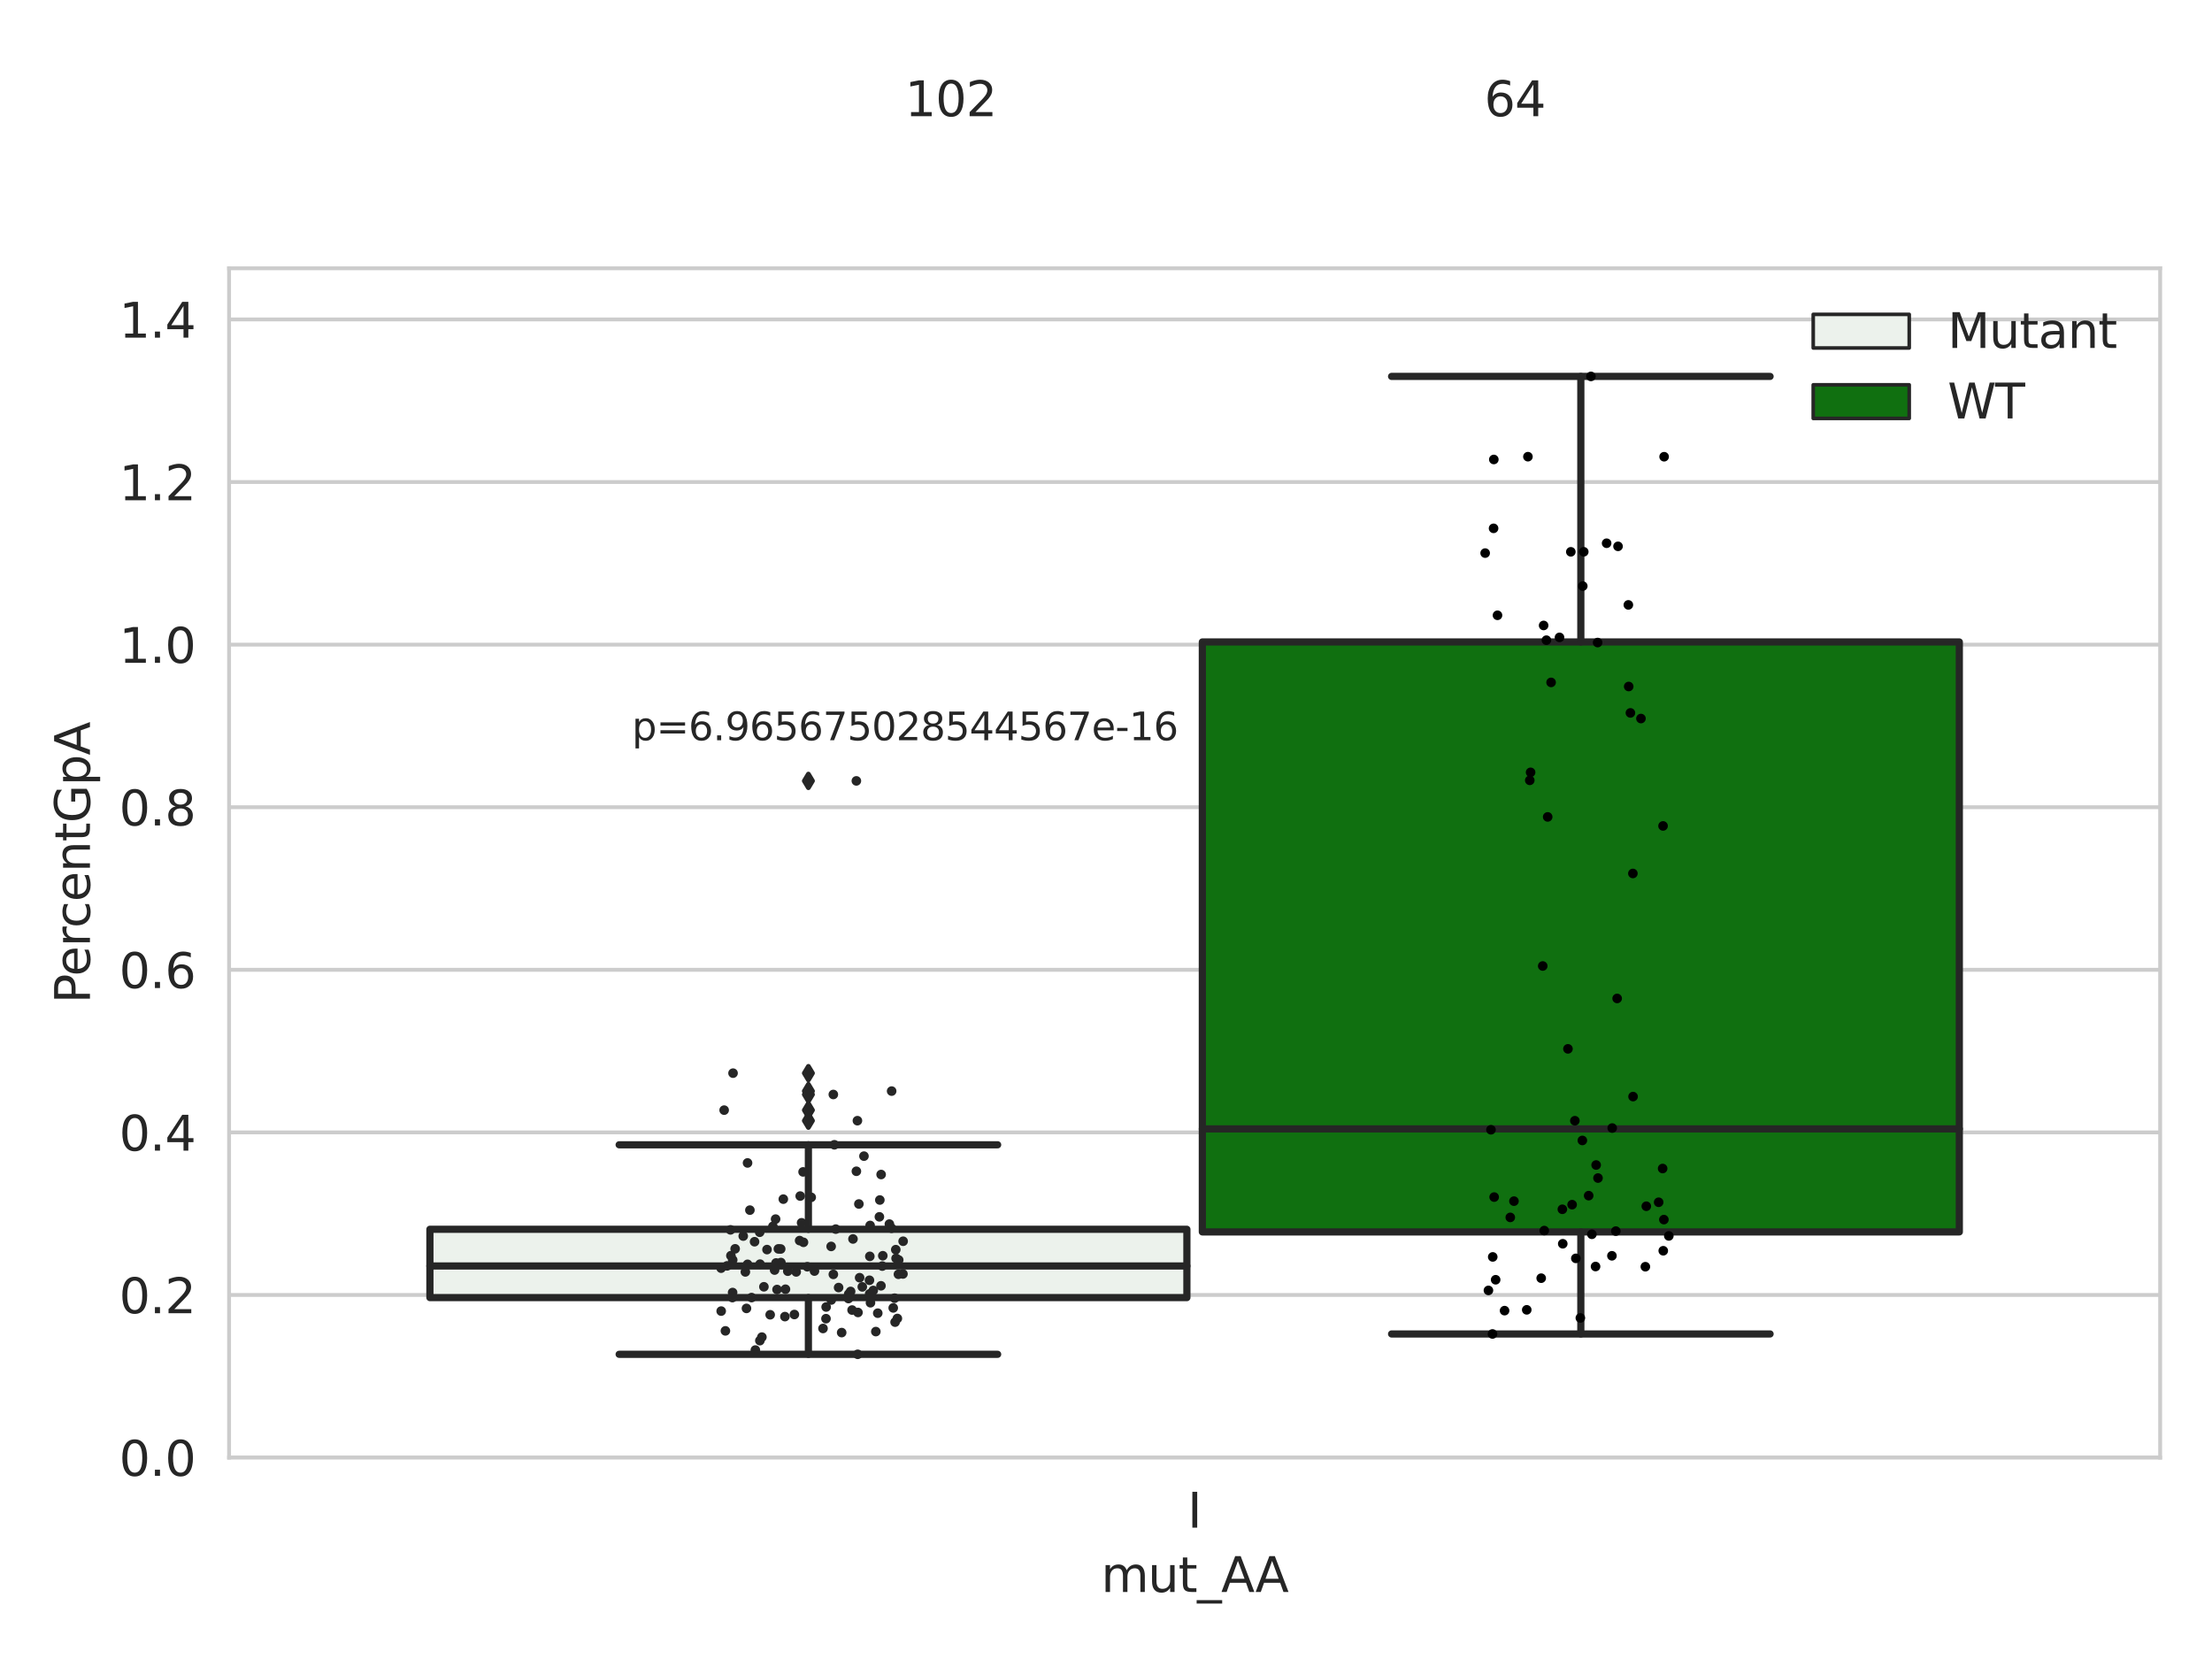 <?xml version="1.0" encoding="utf-8" standalone="no"?>
<!DOCTYPE svg PUBLIC "-//W3C//DTD SVG 1.1//EN"
  "http://www.w3.org/Graphics/SVG/1.1/DTD/svg11.dtd">
<svg xmlns:xlink="http://www.w3.org/1999/xlink" width="460.8pt" height="345.6pt" viewBox="0 0 460.8 345.6" xmlns="http://www.w3.org/2000/svg" version="1.1">
 <defs>
  <style type="text/css">*{stroke-linejoin: round; stroke-linecap: butt}</style>
 </defs>
 <g id="figure_1">
  <g id="patch_1">
   <path d="M 0 345.6 
L 460.8 345.6 
L 460.8 0 
L 0 0 
z
" style="fill: #ffffff"/>
  </g>
  <g id="axes_1">
   <g id="patch_2">
    <path d="M 47.72 303.64 
L 450 303.64 
L 450 55.89 
L 47.72 55.89 
z
" style="fill: #ffffff"/>
   </g>
   <g id="matplotlib.axis_1">
    <g id="xtick_1">
     <g id="text_1">
      <!-- I -->
      <g style="fill: #262626" transform="translate(247.385 318.238) scale(0.1 -0.1)">
       <defs>
        <path id="DejaVuSans-49" d="M 628 4666 
L 1259 4666 
L 1259 0 
L 628 0 
L 628 4666 
z
" transform="scale(0.016)"/>
       </defs>
       <use xlink:href="#DejaVuSans-49"/>
      </g>
     </g>
    </g>
    <g id="text_2">
     <!-- mut_AA -->
     <g style="fill: #262626" transform="translate(229.383 331.638) scale(0.1 -0.1)">
      <defs>
       <path id="DejaVuSans-6d" d="M 3328 2828 
Q 3544 3216 3844 3400 
Q 4144 3584 4550 3584 
Q 5097 3584 5394 3201 
Q 5691 2819 5691 2113 
L 5691 0 
L 5113 0 
L 5113 2094 
Q 5113 2597 4934 2840 
Q 4756 3084 4391 3084 
Q 3944 3084 3684 2787 
Q 3425 2491 3425 1978 
L 3425 0 
L 2847 0 
L 2847 2094 
Q 2847 2600 2669 2842 
Q 2491 3084 2119 3084 
Q 1678 3084 1418 2786 
Q 1159 2488 1159 1978 
L 1159 0 
L 581 0 
L 581 3500 
L 1159 3500 
L 1159 2956 
Q 1356 3278 1631 3431 
Q 1906 3584 2284 3584 
Q 2666 3584 2933 3390 
Q 3200 3197 3328 2828 
z
" transform="scale(0.016)"/>
       <path id="DejaVuSans-75" d="M 544 1381 
L 544 3500 
L 1119 3500 
L 1119 1403 
Q 1119 906 1312 657 
Q 1506 409 1894 409 
Q 2359 409 2629 706 
Q 2900 1003 2900 1516 
L 2900 3500 
L 3475 3500 
L 3475 0 
L 2900 0 
L 2900 538 
Q 2691 219 2414 64 
Q 2138 -91 1772 -91 
Q 1169 -91 856 284 
Q 544 659 544 1381 
z
M 1991 3584 
L 1991 3584 
z
" transform="scale(0.016)"/>
       <path id="DejaVuSans-74" d="M 1172 4494 
L 1172 3500 
L 2356 3500 
L 2356 3053 
L 1172 3053 
L 1172 1153 
Q 1172 725 1289 603 
Q 1406 481 1766 481 
L 2356 481 
L 2356 0 
L 1766 0 
Q 1100 0 847 248 
Q 594 497 594 1153 
L 594 3053 
L 172 3053 
L 172 3500 
L 594 3500 
L 594 4494 
L 1172 4494 
z
" transform="scale(0.016)"/>
       <path id="DejaVuSans-5f" d="M 3263 -1063 
L 3263 -1509 
L -63 -1509 
L -63 -1063 
L 3263 -1063 
z
" transform="scale(0.016)"/>
       <path id="DejaVuSans-41" d="M 2188 4044 
L 1331 1722 
L 3047 1722 
L 2188 4044 
z
M 1831 4666 
L 2547 4666 
L 4325 0 
L 3669 0 
L 3244 1197 
L 1141 1197 
L 716 0 
L 50 0 
L 1831 4666 
z
" transform="scale(0.016)"/>
      </defs>
      <use xlink:href="#DejaVuSans-6d"/>
      <use xlink:href="#DejaVuSans-75" x="97.412"/>
      <use xlink:href="#DejaVuSans-74" x="160.791"/>
      <use xlink:href="#DejaVuSans-5f" x="200"/>
      <use xlink:href="#DejaVuSans-41" x="250"/>
      <use xlink:href="#DejaVuSans-41" x="321.158"/>
     </g>
    </g>
   </g>
   <g id="matplotlib.axis_2">
    <g id="ytick_1">
     <g id="line2d_1">
      <path d="M 47.72 303.64 
L 450 303.64 
" clip-path="url(#p47879133c6)" style="fill: none; stroke: #cccccc; stroke-width: 0.8; stroke-linecap: round"/>
     </g>
     <g id="text_3">
      <!-- 0.0 -->
      <g style="fill: #262626" transform="translate(24.817 307.439) scale(0.1 -0.1)">
       <defs>
        <path id="DejaVuSans-30" d="M 2034 4250 
Q 1547 4250 1301 3770 
Q 1056 3291 1056 2328 
Q 1056 1369 1301 889 
Q 1547 409 2034 409 
Q 2525 409 2770 889 
Q 3016 1369 3016 2328 
Q 3016 3291 2770 3770 
Q 2525 4250 2034 4250 
z
M 2034 4750 
Q 2819 4750 3233 4129 
Q 3647 3509 3647 2328 
Q 3647 1150 3233 529 
Q 2819 -91 2034 -91 
Q 1250 -91 836 529 
Q 422 1150 422 2328 
Q 422 3509 836 4129 
Q 1250 4750 2034 4750 
z
" transform="scale(0.016)"/>
        <path id="DejaVuSans-2e" d="M 684 794 
L 1344 794 
L 1344 0 
L 684 0 
L 684 794 
z
" transform="scale(0.016)"/>
       </defs>
       <use xlink:href="#DejaVuSans-30"/>
       <use xlink:href="#DejaVuSans-2e" x="63.623"/>
       <use xlink:href="#DejaVuSans-30" x="95.41"/>
      </g>
     </g>
    </g>
    <g id="ytick_2">
     <g id="line2d_2">
      <path d="M 47.72 269.769 
L 450 269.769 
" clip-path="url(#p47879133c6)" style="fill: none; stroke: #cccccc; stroke-width: 0.8; stroke-linecap: round"/>
     </g>
     <g id="text_4">
      <!-- 0.2 -->
      <g style="fill: #262626" transform="translate(24.817 273.568) scale(0.1 -0.1)">
       <defs>
        <path id="DejaVuSans-32" d="M 1228 531 
L 3431 531 
L 3431 0 
L 469 0 
L 469 531 
Q 828 903 1448 1529 
Q 2069 2156 2228 2338 
Q 2531 2678 2651 2914 
Q 2772 3150 2772 3378 
Q 2772 3750 2511 3984 
Q 2250 4219 1831 4219 
Q 1534 4219 1204 4116 
Q 875 4013 500 3803 
L 500 4441 
Q 881 4594 1212 4672 
Q 1544 4750 1819 4750 
Q 2544 4750 2975 4387 
Q 3406 4025 3406 3419 
Q 3406 3131 3298 2873 
Q 3191 2616 2906 2266 
Q 2828 2175 2409 1742 
Q 1991 1309 1228 531 
z
" transform="scale(0.016)"/>
       </defs>
       <use xlink:href="#DejaVuSans-30"/>
       <use xlink:href="#DejaVuSans-2e" x="63.623"/>
       <use xlink:href="#DejaVuSans-32" x="95.41"/>
      </g>
     </g>
    </g>
    <g id="ytick_3">
     <g id="line2d_3">
      <path d="M 47.72 235.898 
L 450 235.898 
" clip-path="url(#p47879133c6)" style="fill: none; stroke: #cccccc; stroke-width: 0.8; stroke-linecap: round"/>
     </g>
     <g id="text_5">
      <!-- 0.4 -->
      <g style="fill: #262626" transform="translate(24.817 239.697) scale(0.1 -0.1)">
       <defs>
        <path id="DejaVuSans-34" d="M 2419 4116 
L 825 1625 
L 2419 1625 
L 2419 4116 
z
M 2253 4666 
L 3047 4666 
L 3047 1625 
L 3713 1625 
L 3713 1100 
L 3047 1100 
L 3047 0 
L 2419 0 
L 2419 1100 
L 313 1100 
L 313 1709 
L 2253 4666 
z
" transform="scale(0.016)"/>
       </defs>
       <use xlink:href="#DejaVuSans-30"/>
       <use xlink:href="#DejaVuSans-2e" x="63.623"/>
       <use xlink:href="#DejaVuSans-34" x="95.41"/>
      </g>
     </g>
    </g>
    <g id="ytick_4">
     <g id="line2d_4">
      <path d="M 47.72 202.026 
L 450 202.026 
" clip-path="url(#p47879133c6)" style="fill: none; stroke: #cccccc; stroke-width: 0.8; stroke-linecap: round"/>
     </g>
     <g id="text_6">
      <!-- 0.6 -->
      <g style="fill: #262626" transform="translate(24.817 205.826) scale(0.1 -0.1)">
       <defs>
        <path id="DejaVuSans-36" d="M 2113 2584 
Q 1688 2584 1439 2293 
Q 1191 2003 1191 1497 
Q 1191 994 1439 701 
Q 1688 409 2113 409 
Q 2538 409 2786 701 
Q 3034 994 3034 1497 
Q 3034 2003 2786 2293 
Q 2538 2584 2113 2584 
z
M 3366 4563 
L 3366 3988 
Q 3128 4100 2886 4159 
Q 2644 4219 2406 4219 
Q 1781 4219 1451 3797 
Q 1122 3375 1075 2522 
Q 1259 2794 1537 2939 
Q 1816 3084 2150 3084 
Q 2853 3084 3261 2657 
Q 3669 2231 3669 1497 
Q 3669 778 3244 343 
Q 2819 -91 2113 -91 
Q 1303 -91 875 529 
Q 447 1150 447 2328 
Q 447 3434 972 4092 
Q 1497 4750 2381 4750 
Q 2619 4750 2861 4703 
Q 3103 4656 3366 4563 
z
" transform="scale(0.016)"/>
       </defs>
       <use xlink:href="#DejaVuSans-30"/>
       <use xlink:href="#DejaVuSans-2e" x="63.623"/>
       <use xlink:href="#DejaVuSans-36" x="95.41"/>
      </g>
     </g>
    </g>
    <g id="ytick_5">
     <g id="line2d_5">
      <path d="M 47.72 168.155 
L 450 168.155 
" clip-path="url(#p47879133c6)" style="fill: none; stroke: #cccccc; stroke-width: 0.8; stroke-linecap: round"/>
     </g>
     <g id="text_7">
      <!-- 0.8 -->
      <g style="fill: #262626" transform="translate(24.817 171.954) scale(0.1 -0.1)">
       <defs>
        <path id="DejaVuSans-38" d="M 2034 2216 
Q 1584 2216 1326 1975 
Q 1069 1734 1069 1313 
Q 1069 891 1326 650 
Q 1584 409 2034 409 
Q 2484 409 2743 651 
Q 3003 894 3003 1313 
Q 3003 1734 2745 1975 
Q 2488 2216 2034 2216 
z
M 1403 2484 
Q 997 2584 770 2862 
Q 544 3141 544 3541 
Q 544 4100 942 4425 
Q 1341 4750 2034 4750 
Q 2731 4750 3128 4425 
Q 3525 4100 3525 3541 
Q 3525 3141 3298 2862 
Q 3072 2584 2669 2484 
Q 3125 2378 3379 2068 
Q 3634 1759 3634 1313 
Q 3634 634 3220 271 
Q 2806 -91 2034 -91 
Q 1263 -91 848 271 
Q 434 634 434 1313 
Q 434 1759 690 2068 
Q 947 2378 1403 2484 
z
M 1172 3481 
Q 1172 3119 1398 2916 
Q 1625 2713 2034 2713 
Q 2441 2713 2670 2916 
Q 2900 3119 2900 3481 
Q 2900 3844 2670 4047 
Q 2441 4250 2034 4250 
Q 1625 4250 1398 4047 
Q 1172 3844 1172 3481 
z
" transform="scale(0.016)"/>
       </defs>
       <use xlink:href="#DejaVuSans-30"/>
       <use xlink:href="#DejaVuSans-2e" x="63.623"/>
       <use xlink:href="#DejaVuSans-38" x="95.41"/>
      </g>
     </g>
    </g>
    <g id="ytick_6">
     <g id="line2d_6">
      <path d="M 47.72 134.284 
L 450 134.284 
" clip-path="url(#p47879133c6)" style="fill: none; stroke: #cccccc; stroke-width: 0.8; stroke-linecap: round"/>
     </g>
     <g id="text_8">
      <!-- 1.0 -->
      <g style="fill: #262626" transform="translate(24.817 138.083) scale(0.1 -0.1)">
       <defs>
        <path id="DejaVuSans-31" d="M 794 531 
L 1825 531 
L 1825 4091 
L 703 3866 
L 703 4441 
L 1819 4666 
L 2450 4666 
L 2450 531 
L 3481 531 
L 3481 0 
L 794 0 
L 794 531 
z
" transform="scale(0.016)"/>
       </defs>
       <use xlink:href="#DejaVuSans-31"/>
       <use xlink:href="#DejaVuSans-2e" x="63.623"/>
       <use xlink:href="#DejaVuSans-30" x="95.41"/>
      </g>
     </g>
    </g>
    <g id="ytick_7">
     <g id="line2d_7">
      <path d="M 47.72 100.413 
L 450 100.413 
" clip-path="url(#p47879133c6)" style="fill: none; stroke: #cccccc; stroke-width: 0.8; stroke-linecap: round"/>
     </g>
     <g id="text_9">
      <!-- 1.2 -->
      <g style="fill: #262626" transform="translate(24.817 104.212) scale(0.1 -0.1)">
       <use xlink:href="#DejaVuSans-31"/>
       <use xlink:href="#DejaVuSans-2e" x="63.623"/>
       <use xlink:href="#DejaVuSans-32" x="95.41"/>
      </g>
     </g>
    </g>
    <g id="ytick_8">
     <g id="line2d_8">
      <path d="M 47.72 66.542 
L 450 66.542 
" clip-path="url(#p47879133c6)" style="fill: none; stroke: #cccccc; stroke-width: 0.8; stroke-linecap: round"/>
     </g>
     <g id="text_10">
      <!-- 1.4 -->
      <g style="fill: #262626" transform="translate(24.817 70.341) scale(0.1 -0.1)">
       <use xlink:href="#DejaVuSans-31"/>
       <use xlink:href="#DejaVuSans-2e" x="63.623"/>
       <use xlink:href="#DejaVuSans-34" x="95.41"/>
      </g>
     </g>
    </g>
    <g id="text_11">
     <!-- PercentGpA -->
     <g style="fill: #262626" transform="translate(18.737 209.041) rotate(-90) scale(0.1 -0.1)">
      <defs>
       <path id="DejaVuSans-50" d="M 1259 4147 
L 1259 2394 
L 2053 2394 
Q 2494 2394 2734 2622 
Q 2975 2850 2975 3272 
Q 2975 3691 2734 3919 
Q 2494 4147 2053 4147 
L 1259 4147 
z
M 628 4666 
L 2053 4666 
Q 2838 4666 3239 4311 
Q 3641 3956 3641 3272 
Q 3641 2581 3239 2228 
Q 2838 1875 2053 1875 
L 1259 1875 
L 1259 0 
L 628 0 
L 628 4666 
z
" transform="scale(0.016)"/>
       <path id="DejaVuSans-65" d="M 3597 1894 
L 3597 1613 
L 953 1613 
Q 991 1019 1311 708 
Q 1631 397 2203 397 
Q 2534 397 2845 478 
Q 3156 559 3463 722 
L 3463 178 
Q 3153 47 2828 -22 
Q 2503 -91 2169 -91 
Q 1331 -91 842 396 
Q 353 884 353 1716 
Q 353 2575 817 3079 
Q 1281 3584 2069 3584 
Q 2775 3584 3186 3129 
Q 3597 2675 3597 1894 
z
M 3022 2063 
Q 3016 2534 2758 2815 
Q 2500 3097 2075 3097 
Q 1594 3097 1305 2825 
Q 1016 2553 972 2059 
L 3022 2063 
z
" transform="scale(0.016)"/>
       <path id="DejaVuSans-72" d="M 2631 2963 
Q 2534 3019 2420 3045 
Q 2306 3072 2169 3072 
Q 1681 3072 1420 2755 
Q 1159 2438 1159 1844 
L 1159 0 
L 581 0 
L 581 3500 
L 1159 3500 
L 1159 2956 
Q 1341 3275 1631 3429 
Q 1922 3584 2338 3584 
Q 2397 3584 2469 3576 
Q 2541 3569 2628 3553 
L 2631 2963 
z
" transform="scale(0.016)"/>
       <path id="DejaVuSans-63" d="M 3122 3366 
L 3122 2828 
Q 2878 2963 2633 3030 
Q 2388 3097 2138 3097 
Q 1578 3097 1268 2742 
Q 959 2388 959 1747 
Q 959 1106 1268 751 
Q 1578 397 2138 397 
Q 2388 397 2633 464 
Q 2878 531 3122 666 
L 3122 134 
Q 2881 22 2623 -34 
Q 2366 -91 2075 -91 
Q 1284 -91 818 406 
Q 353 903 353 1747 
Q 353 2603 823 3093 
Q 1294 3584 2113 3584 
Q 2378 3584 2631 3529 
Q 2884 3475 3122 3366 
z
" transform="scale(0.016)"/>
       <path id="DejaVuSans-6e" d="M 3513 2113 
L 3513 0 
L 2938 0 
L 2938 2094 
Q 2938 2591 2744 2837 
Q 2550 3084 2163 3084 
Q 1697 3084 1428 2787 
Q 1159 2491 1159 1978 
L 1159 0 
L 581 0 
L 581 3500 
L 1159 3500 
L 1159 2956 
Q 1366 3272 1645 3428 
Q 1925 3584 2291 3584 
Q 2894 3584 3203 3211 
Q 3513 2838 3513 2113 
z
" transform="scale(0.016)"/>
       <path id="DejaVuSans-47" d="M 3809 666 
L 3809 1919 
L 2778 1919 
L 2778 2438 
L 4434 2438 
L 4434 434 
Q 4069 175 3628 42 
Q 3188 -91 2688 -91 
Q 1594 -91 976 548 
Q 359 1188 359 2328 
Q 359 3472 976 4111 
Q 1594 4750 2688 4750 
Q 3144 4750 3555 4637 
Q 3966 4525 4313 4306 
L 4313 3634 
Q 3963 3931 3569 4081 
Q 3175 4231 2741 4231 
Q 1884 4231 1454 3753 
Q 1025 3275 1025 2328 
Q 1025 1384 1454 906 
Q 1884 428 2741 428 
Q 3075 428 3337 486 
Q 3600 544 3809 666 
z
" transform="scale(0.016)"/>
       <path id="DejaVuSans-70" d="M 1159 525 
L 1159 -1331 
L 581 -1331 
L 581 3500 
L 1159 3500 
L 1159 2969 
Q 1341 3281 1617 3432 
Q 1894 3584 2278 3584 
Q 2916 3584 3314 3078 
Q 3713 2572 3713 1747 
Q 3713 922 3314 415 
Q 2916 -91 2278 -91 
Q 1894 -91 1617 61 
Q 1341 213 1159 525 
z
M 3116 1747 
Q 3116 2381 2855 2742 
Q 2594 3103 2138 3103 
Q 1681 3103 1420 2742 
Q 1159 2381 1159 1747 
Q 1159 1113 1420 752 
Q 1681 391 2138 391 
Q 2594 391 2855 752 
Q 3116 1113 3116 1747 
z
" transform="scale(0.016)"/>
      </defs>
      <use xlink:href="#DejaVuSans-50"/>
      <use xlink:href="#DejaVuSans-65" x="56.678"/>
      <use xlink:href="#DejaVuSans-72" x="118.201"/>
      <use xlink:href="#DejaVuSans-63" x="157.064"/>
      <use xlink:href="#DejaVuSans-65" x="212.045"/>
      <use xlink:href="#DejaVuSans-6e" x="273.568"/>
      <use xlink:href="#DejaVuSans-74" x="336.947"/>
      <use xlink:href="#DejaVuSans-47" x="376.156"/>
      <use xlink:href="#DejaVuSans-70" x="453.646"/>
      <use xlink:href="#DejaVuSans-41" x="517.123"/>
     </g>
    </g>
   </g>
   <g id="patch_3">
    <path d="M 89.557 270.311 
L 247.251 270.311 
L 247.251 256.083 
L 89.557 256.083 
L 89.557 270.311 
z
" clip-path="url(#p47879133c6)" style="fill: #ecf2ec; stroke: #262626; stroke-width: 1.5; stroke-linejoin: miter"/>
   </g>
   <g id="patch_4">
    <path d="M 250.469 256.63 
L 408.163 256.63 
L 408.163 133.731 
L 250.469 133.731 
L 250.469 256.63 
z
" clip-path="url(#p47879133c6)" style="fill: #107010; stroke: #262626; stroke-width: 1.5; stroke-linejoin: miter"/>
   </g>
   <g id="patch_5">
    <path d="M 248.86 303.64 
L 248.86 303.64 
L 248.86 303.64 
L 248.86 303.64 
z
" clip-path="url(#p47879133c6)" style="fill: #ecf2ec; stroke: #262626; stroke-width: 0.75; stroke-linejoin: miter"/>
   </g>
   <g id="patch_6">
    <path d="M 248.86 303.64 
L 248.86 303.64 
L 248.86 303.64 
L 248.86 303.64 
z
" clip-path="url(#p47879133c6)" style="fill: #107010; stroke: #262626; stroke-width: 0.75; stroke-linejoin: miter"/>
   </g>
   <g id="PathCollection_1"/>
   <g id="PathCollection_2"/>
   <g id="line2d_9">
    <path d="M 168.404 270.311 
L 168.404 282.127 
" clip-path="url(#p47879133c6)" style="fill: none; stroke: #262626; stroke-width: 1.5; stroke-linecap: round"/>
   </g>
   <g id="line2d_10">
    <path d="M 168.404 256.083 
L 168.404 238.481 
" clip-path="url(#p47879133c6)" style="fill: none; stroke: #262626; stroke-width: 1.5; stroke-linecap: round"/>
   </g>
   <g id="line2d_11">
    <path d="M 128.981 282.127 
L 207.827 282.127 
" clip-path="url(#p47879133c6)" style="fill: none; stroke: #262626; stroke-width: 1.5; stroke-linecap: round"/>
   </g>
   <g id="line2d_12">
    <path d="M 128.981 238.481 
L 207.827 238.481 
" clip-path="url(#p47879133c6)" style="fill: none; stroke: #262626; stroke-width: 1.5; stroke-linecap: round"/>
   </g>
   <g id="line2d_13">
    <defs>
     <path id="m4ff8d7b367" d="M -0 1.414 
L 0.849 0 
L 0 -1.414 
L -0.849 -0 
z
" style="stroke: #262626; stroke-linejoin: miter"/>
    </defs>
    <g clip-path="url(#p47879133c6)">
     <use xlink:href="#m4ff8d7b367" x="168.404" y="227.295" style="fill: #262626; stroke: #262626; stroke-linejoin: miter"/>
     <use xlink:href="#m4ff8d7b367" x="168.404" y="233.459" style="fill: #262626; stroke: #262626; stroke-linejoin: miter"/>
     <use xlink:href="#m4ff8d7b367" x="168.404" y="223.558" style="fill: #262626; stroke: #262626; stroke-linejoin: miter"/>
     <use xlink:href="#m4ff8d7b367" x="168.404" y="228.001" style="fill: #262626; stroke: #262626; stroke-linejoin: miter"/>
     <use xlink:href="#m4ff8d7b367" x="168.404" y="231.262" style="fill: #262626; stroke: #262626; stroke-linejoin: miter"/>
     <use xlink:href="#m4ff8d7b367" x="168.404" y="162.674" style="fill: #262626; stroke: #262626; stroke-linejoin: miter"/>
    </g>
   </g>
   <g id="line2d_14">
    <path d="M 329.316 256.63 
L 329.316 277.888 
" clip-path="url(#p47879133c6)" style="fill: none; stroke: #262626; stroke-width: 1.5; stroke-linecap: round"/>
   </g>
   <g id="line2d_15">
    <path d="M 329.316 133.731 
L 329.316 78.412 
" clip-path="url(#p47879133c6)" style="fill: none; stroke: #262626; stroke-width: 1.5; stroke-linecap: round"/>
   </g>
   <g id="line2d_16">
    <path d="M 289.893 277.888 
L 368.739 277.888 
" clip-path="url(#p47879133c6)" style="fill: none; stroke: #262626; stroke-width: 1.5; stroke-linecap: round"/>
   </g>
   <g id="line2d_17">
    <path d="M 289.893 78.412 
L 368.739 78.412 
" clip-path="url(#p47879133c6)" style="fill: none; stroke: #262626; stroke-width: 1.5; stroke-linecap: round"/>
   </g>
   <g id="line2d_18"/>
   <g id="line2d_19">
    <path d="M 89.557 263.726 
L 247.251 263.726 
" clip-path="url(#p47879133c6)" style="fill: none; stroke: #262626; stroke-width: 1.5; stroke-linecap: round"/>
   </g>
   <g id="line2d_20">
    <path d="M 250.469 235.171 
L 408.163 235.171 
" clip-path="url(#p47879133c6)" style="fill: none; stroke: #262626; stroke-width: 1.5; stroke-linecap: round"/>
   </g>
   <g id="patch_7">
    <path d="M 47.72 303.64 
L 47.72 55.89 
" style="fill: none; stroke: #cccccc; stroke-width: 0.8; stroke-linejoin: miter; stroke-linecap: square"/>
   </g>
   <g id="patch_8">
    <path d="M 450 303.64 
L 450 55.89 
" style="fill: none; stroke: #cccccc; stroke-width: 0.8; stroke-linejoin: miter; stroke-linecap: square"/>
   </g>
   <g id="patch_9">
    <path d="M 47.72 303.64 
L 450 303.64 
" style="fill: none; stroke: #cccccc; stroke-width: 0.8; stroke-linejoin: miter; stroke-linecap: square"/>
   </g>
   <g id="patch_10">
    <path d="M 47.72 55.89 
L 450 55.89 
" style="fill: none; stroke: #cccccc; stroke-width: 0.8; stroke-linejoin: miter; stroke-linecap: square"/>
   </g>
   <g id="PathCollection_3">
    <defs>
     <path id="C0_0_d271cc4506" d="M 0 1 
C 0.265 1 0.52 0.895 0.707 0.707 
C 0.895 0.52 1 0.265 1 -0 
C 1 -0.265 0.895 -0.52 0.707 -0.707 
C 0.52 -0.895 0.265 -1 0 -1 
C -0.265 -1 -0.52 -0.895 -0.707 -0.707 
C -0.895 -0.52 -1 -0.265 -1 0 
C -1 0.265 -0.895 0.52 -0.707 0.707 
C -0.52 0.895 -0.265 1 0 1 
z
"/>
    </defs>
    <g clip-path="url(#p47879133c6)">
     <use xlink:href="#C0_0_d271cc4506" x="187.219" y="262.479" style="fill: #262626"/>
    </g>
    <g clip-path="url(#p47879133c6)">
     <use xlink:href="#C0_0_d271cc4506" x="185.744" y="227.295" style="fill: #262626"/>
    </g>
    <g clip-path="url(#p47879133c6)">
     <use xlink:href="#C0_0_d271cc4506" x="181.124" y="266.702" style="fill: #262626"/>
    </g>
    <g clip-path="url(#p47879133c6)">
     <use xlink:href="#C0_0_d271cc4506" x="186.668" y="262.139" style="fill: #262626"/>
    </g>
    <g clip-path="url(#p47879133c6)">
     <use xlink:href="#C0_0_d271cc4506" x="154.831" y="257.498" style="fill: #262626"/>
    </g>
    <g clip-path="url(#p47879133c6)">
     <use xlink:href="#C0_0_d271cc4506" x="163.513" y="274.272" style="fill: #262626"/>
    </g>
    <g clip-path="url(#p47879133c6)">
     <use xlink:href="#C0_0_d271cc4506" x="178.921" y="250.813" style="fill: #262626"/>
    </g>
    <g clip-path="url(#p47879133c6)">
     <use xlink:href="#C0_0_d271cc4506" x="183.555" y="244.674" style="fill: #262626"/>
    </g>
    <g clip-path="url(#p47879133c6)">
     <use xlink:href="#C0_0_d271cc4506" x="153.143" y="260.152" style="fill: #262626"/>
    </g>
    <g clip-path="url(#p47879133c6)">
     <use xlink:href="#C0_0_d271cc4506" x="179.979" y="240.844" style="fill: #262626"/>
    </g>
    <g clip-path="url(#p47879133c6)">
     <use xlink:href="#C0_0_d271cc4506" x="157.354" y="281.239" style="fill: #262626"/>
    </g>
    <g clip-path="url(#p47879133c6)">
     <use xlink:href="#C0_0_d271cc4506" x="158.26" y="256.699" style="fill: #262626"/>
    </g>
    <g clip-path="url(#p47879133c6)">
     <use xlink:href="#C0_0_d271cc4506" x="166.575" y="258.436" style="fill: #262626"/>
    </g>
    <g clip-path="url(#p47879133c6)">
     <use xlink:href="#C0_0_d271cc4506" x="169.67" y="264.786" style="fill: #262626"/>
    </g>
    <g clip-path="url(#p47879133c6)">
     <use xlink:href="#C0_0_d271cc4506" x="151.116" y="277.244" style="fill: #262626"/>
    </g>
    <g clip-path="url(#p47879133c6)">
     <use xlink:href="#C0_0_d271cc4506" x="158.333" y="263.343" style="fill: #262626"/>
    </g>
    <g clip-path="url(#p47879133c6)">
     <use xlink:href="#C0_0_d271cc4506" x="182.451" y="277.392" style="fill: #262626"/>
    </g>
    <g clip-path="url(#p47879133c6)">
     <use xlink:href="#C0_0_d271cc4506" x="186.938" y="274.663" style="fill: #262626"/>
    </g>
    <g clip-path="url(#p47879133c6)">
     <use xlink:href="#C0_0_d271cc4506" x="172.102" y="272.271" style="fill: #262626"/>
    </g>
    <g clip-path="url(#p47879133c6)">
     <use xlink:href="#C0_0_d271cc4506" x="155.273" y="264.963" style="fill: #262626"/>
    </g>
    <g clip-path="url(#p47879133c6)">
     <use xlink:href="#C0_0_d271cc4506" x="165.483" y="273.835" style="fill: #262626"/>
    </g>
    <g clip-path="url(#p47879133c6)">
     <use xlink:href="#C0_0_d271cc4506" x="177.201" y="269.032" style="fill: #262626"/>
    </g>
    <g clip-path="url(#p47879133c6)">
     <use xlink:href="#C0_0_d271cc4506" x="174.104" y="256.044" style="fill: #262626"/>
    </g>
    <g clip-path="url(#p47879133c6)">
     <use xlink:href="#C0_0_d271cc4506" x="174.697" y="268.221" style="fill: #262626"/>
    </g>
    <g clip-path="url(#p47879133c6)">
     <use xlink:href="#C0_0_d271cc4506" x="178.734" y="273.409" style="fill: #262626"/>
    </g>
    <g clip-path="url(#p47879133c6)">
     <use xlink:href="#C0_0_d271cc4506" x="181.919" y="268.83" style="fill: #262626"/>
    </g>
    <g clip-path="url(#p47879133c6)">
     <use xlink:href="#C0_0_d271cc4506" x="157.188" y="258.673" style="fill: #262626"/>
    </g>
    <g clip-path="url(#p47879133c6)">
     <use xlink:href="#C0_0_d271cc4506" x="177.504" y="272.906" style="fill: #262626"/>
    </g>
    <g clip-path="url(#p47879133c6)">
     <use xlink:href="#C0_0_d271cc4506" x="188.102" y="265.389" style="fill: #262626"/>
    </g>
    <g clip-path="url(#p47879133c6)">
     <use xlink:href="#C0_0_d271cc4506" x="163.627" y="268.57" style="fill: #262626"/>
    </g>
    <g clip-path="url(#p47879133c6)">
     <use xlink:href="#C0_0_d271cc4506" x="178.616" y="233.459" style="fill: #262626"/>
    </g>
    <g clip-path="url(#p47879133c6)">
     <use xlink:href="#C0_0_d271cc4506" x="187.161" y="265.457" style="fill: #262626"/>
    </g>
    <g clip-path="url(#p47879133c6)">
     <use xlink:href="#C0_0_d271cc4506" x="186.36" y="270.44" style="fill: #262626"/>
    </g>
    <g clip-path="url(#p47879133c6)">
     <use xlink:href="#C0_0_d271cc4506" x="173.142" y="259.653" style="fill: #262626"/>
    </g>
    <g clip-path="url(#p47879133c6)">
     <use xlink:href="#C0_0_d271cc4506" x="161.663" y="263.1" style="fill: #262626"/>
    </g>
    <g clip-path="url(#p47879133c6)">
     <use xlink:href="#C0_0_d271cc4506" x="152.175" y="256.201" style="fill: #262626"/>
    </g>
    <g clip-path="url(#p47879133c6)">
     <use xlink:href="#C0_0_d271cc4506" x="152.706" y="223.558" style="fill: #262626"/>
    </g>
    <g clip-path="url(#p47879133c6)">
     <use xlink:href="#C0_0_d271cc4506" x="168.99" y="249.425" style="fill: #262626"/>
    </g>
    <g clip-path="url(#p47879133c6)">
     <use xlink:href="#C0_0_d271cc4506" x="178.677" y="282.127" style="fill: #262626"/>
    </g>
    <g clip-path="url(#p47879133c6)">
     <use xlink:href="#C0_0_d271cc4506" x="156.566" y="270.308" style="fill: #262626"/>
    </g>
    <g clip-path="url(#p47879133c6)">
     <use xlink:href="#C0_0_d271cc4506" x="161.572" y="253.962" style="fill: #262626"/>
    </g>
    <g clip-path="url(#p47879133c6)">
     <use xlink:href="#C0_0_d271cc4506" x="159.135" y="268.06" style="fill: #262626"/>
    </g>
    <g clip-path="url(#p47879133c6)">
     <use xlink:href="#C0_0_d271cc4506" x="156.217" y="252.092" style="fill: #262626"/>
    </g>
    <g clip-path="url(#p47879133c6)">
     <use xlink:href="#C0_0_d271cc4506" x="186.607" y="260.327" style="fill: #262626"/>
    </g>
    <g clip-path="url(#p47879133c6)">
     <use xlink:href="#C0_0_d271cc4506" x="176.753" y="270.513" style="fill: #262626"/>
    </g>
    <g clip-path="url(#p47879133c6)">
     <use xlink:href="#C0_0_d271cc4506" x="161.009" y="255.472" style="fill: #262626"/>
    </g>
    <g clip-path="url(#p47879133c6)">
     <use xlink:href="#C0_0_d271cc4506" x="155.728" y="242.261" style="fill: #262626"/>
    </g>
    <g clip-path="url(#p47879133c6)">
     <use xlink:href="#C0_0_d271cc4506" x="182.853" y="273.559" style="fill: #262626"/>
    </g>
    <g clip-path="url(#p47879133c6)">
     <use xlink:href="#C0_0_d271cc4506" x="152.26" y="261.579" style="fill: #262626"/>
    </g>
    <g clip-path="url(#p47879133c6)">
     <use xlink:href="#C0_0_d271cc4506" x="172.068" y="274.704" style="fill: #262626"/>
    </g>
    <g clip-path="url(#p47879133c6)">
     <use xlink:href="#C0_0_d271cc4506" x="158.294" y="279.282" style="fill: #262626"/>
    </g>
    <g clip-path="url(#p47879133c6)">
     <use xlink:href="#C0_0_d271cc4506" x="183.523" y="267.856" style="fill: #262626"/>
    </g>
    <g clip-path="url(#p47879133c6)">
     <use xlink:href="#C0_0_d271cc4506" x="173.598" y="228.001" style="fill: #262626"/>
    </g>
    <g clip-path="url(#p47879133c6)">
     <use xlink:href="#C0_0_d271cc4506" x="181.163" y="269.541" style="fill: #262626"/>
    </g>
    <g clip-path="url(#p47879133c6)">
     <use xlink:href="#C0_0_d271cc4506" x="181.2" y="261.72" style="fill: #262626"/>
    </g>
    <g clip-path="url(#p47879133c6)">
     <use xlink:href="#C0_0_d271cc4506" x="166.987" y="254.729" style="fill: #262626"/>
    </g>
    <g clip-path="url(#p47879133c6)">
     <use xlink:href="#C0_0_d271cc4506" x="183.194" y="253.488" style="fill: #262626"/>
    </g>
    <g clip-path="url(#p47879133c6)">
     <use xlink:href="#C0_0_d271cc4506" x="185.72" y="255.86" style="fill: #262626"/>
    </g>
    <g clip-path="url(#p47879133c6)">
     <use xlink:href="#C0_0_d271cc4506" x="183.286" y="249.984" style="fill: #262626"/>
    </g>
    <g clip-path="url(#p47879133c6)">
     <use xlink:href="#C0_0_d271cc4506" x="186.465" y="275.424" style="fill: #262626"/>
    </g>
    <g clip-path="url(#p47879133c6)">
     <use xlink:href="#C0_0_d271cc4506" x="160.442" y="273.89" style="fill: #262626"/>
    </g>
    <g clip-path="url(#p47879133c6)">
     <use xlink:href="#C0_0_d271cc4506" x="161.872" y="268.632" style="fill: #262626"/>
    </g>
    <g clip-path="url(#p47879133c6)">
     <use xlink:href="#C0_0_d271cc4506" x="155.729" y="263.381" style="fill: #262626"/>
    </g>
    <g clip-path="url(#p47879133c6)">
     <use xlink:href="#C0_0_d271cc4506" x="162.678" y="263.01" style="fill: #262626"/>
    </g>
    <g clip-path="url(#p47879133c6)">
     <use xlink:href="#C0_0_d271cc4506" x="165.864" y="264.962" style="fill: #262626"/>
    </g>
    <g clip-path="url(#p47879133c6)">
     <use xlink:href="#C0_0_d271cc4506" x="181.337" y="271.385" style="fill: #262626"/>
    </g>
    <g clip-path="url(#p47879133c6)">
     <use xlink:href="#C0_0_d271cc4506" x="152.636" y="262.472" style="fill: #262626"/>
    </g>
    <g clip-path="url(#p47879133c6)">
     <use xlink:href="#C0_0_d271cc4506" x="179.634" y="268.078" style="fill: #262626"/>
    </g>
    <g clip-path="url(#p47879133c6)">
     <use xlink:href="#C0_0_d271cc4506" x="166.698" y="249.161" style="fill: #262626"/>
    </g>
    <g clip-path="url(#p47879133c6)">
     <use xlink:href="#C0_0_d271cc4506" x="158.714" y="278.545" style="fill: #262626"/>
    </g>
    <g clip-path="url(#p47879133c6)">
     <use xlink:href="#C0_0_d271cc4506" x="163.18" y="249.802" style="fill: #262626"/>
    </g>
    <g clip-path="url(#p47879133c6)">
     <use xlink:href="#C0_0_d271cc4506" x="175.335" y="277.603" style="fill: #262626"/>
    </g>
    <g clip-path="url(#p47879133c6)">
     <use xlink:href="#C0_0_d271cc4506" x="150.223" y="264.182" style="fill: #262626"/>
    </g>
    <g clip-path="url(#p47879133c6)">
     <use xlink:href="#C0_0_d271cc4506" x="185.274" y="254.997" style="fill: #262626"/>
    </g>
    <g clip-path="url(#p47879133c6)">
     <use xlink:href="#C0_0_d271cc4506" x="181.263" y="255.285" style="fill: #262626"/>
    </g>
    <g clip-path="url(#p47879133c6)">
     <use xlink:href="#C0_0_d271cc4506" x="159.783" y="260.313" style="fill: #262626"/>
    </g>
    <g clip-path="url(#p47879133c6)">
     <use xlink:href="#C0_0_d271cc4506" x="188.14" y="258.573" style="fill: #262626"/>
    </g>
    <g clip-path="url(#p47879133c6)">
     <use xlink:href="#C0_0_d271cc4506" x="173.601" y="265.478" style="fill: #262626"/>
    </g>
    <g clip-path="url(#p47879133c6)">
     <use xlink:href="#C0_0_d271cc4506" x="179.075" y="266.166" style="fill: #262626"/>
    </g>
    <g clip-path="url(#p47879133c6)">
     <use xlink:href="#C0_0_d271cc4506" x="162.15" y="260.165" style="fill: #262626"/>
    </g>
    <g clip-path="url(#p47879133c6)">
     <use xlink:href="#C0_0_d271cc4506" x="173.818" y="238.481" style="fill: #262626"/>
    </g>
    <g clip-path="url(#p47879133c6)">
     <use xlink:href="#C0_0_d271cc4506" x="177.691" y="258.099" style="fill: #262626"/>
    </g>
    <g clip-path="url(#p47879133c6)">
     <use xlink:href="#C0_0_d271cc4506" x="176.802" y="269.573" style="fill: #262626"/>
    </g>
    <g clip-path="url(#p47879133c6)">
     <use xlink:href="#C0_0_d271cc4506" x="161.365" y="264.576" style="fill: #262626"/>
    </g>
    <g clip-path="url(#p47879133c6)">
     <use xlink:href="#C0_0_d271cc4506" x="151.47" y="263.703" style="fill: #262626"/>
    </g>
    <g clip-path="url(#p47879133c6)">
     <use xlink:href="#C0_0_d271cc4506" x="183.902" y="261.594" style="fill: #262626"/>
    </g>
    <g clip-path="url(#p47879133c6)">
     <use xlink:href="#C0_0_d271cc4506" x="150.854" y="231.262" style="fill: #262626"/>
    </g>
    <g clip-path="url(#p47879133c6)">
     <use xlink:href="#C0_0_d271cc4506" x="152.615" y="269.258" style="fill: #262626"/>
    </g>
    <g clip-path="url(#p47879133c6)">
     <use xlink:href="#C0_0_d271cc4506" x="168.179" y="263.888" style="fill: #262626"/>
    </g>
    <g clip-path="url(#p47879133c6)">
     <use xlink:href="#C0_0_d271cc4506" x="183.795" y="263.748" style="fill: #262626"/>
    </g>
    <g clip-path="url(#p47879133c6)">
     <use xlink:href="#C0_0_d271cc4506" x="167.381" y="258.798" style="fill: #262626"/>
    </g>
    <g clip-path="url(#p47879133c6)">
     <use xlink:href="#C0_0_d271cc4506" x="150.237" y="273.124" style="fill: #262626"/>
    </g>
    <g clip-path="url(#p47879133c6)">
     <use xlink:href="#C0_0_d271cc4506" x="162.634" y="260.184" style="fill: #262626"/>
    </g>
    <g clip-path="url(#p47879133c6)">
     <use xlink:href="#C0_0_d271cc4506" x="152.571" y="270.312" style="fill: #262626"/>
    </g>
    <g clip-path="url(#p47879133c6)">
     <use xlink:href="#C0_0_d271cc4506" x="178.397" y="162.674" style="fill: #262626"/>
    </g>
    <g clip-path="url(#p47879133c6)">
     <use xlink:href="#C0_0_d271cc4506" x="155.504" y="272.565" style="fill: #262626"/>
    </g>
    <g clip-path="url(#p47879133c6)">
     <use xlink:href="#C0_0_d271cc4506" x="171.447" y="276.746" style="fill: #262626"/>
    </g>
    <g clip-path="url(#p47879133c6)">
     <use xlink:href="#C0_0_d271cc4506" x="178.401" y="243.995" style="fill: #262626"/>
    </g>
    <g clip-path="url(#p47879133c6)">
     <use xlink:href="#C0_0_d271cc4506" x="167.299" y="244.127" style="fill: #262626"/>
    </g>
    <g clip-path="url(#p47879133c6)">
     <use xlink:href="#C0_0_d271cc4506" x="173.167" y="270.81" style="fill: #262626"/>
    </g>
    <g clip-path="url(#p47879133c6)">
     <use xlink:href="#C0_0_d271cc4506" x="186.076" y="272.462" style="fill: #262626"/>
    </g>
    <g clip-path="url(#p47879133c6)">
     <use xlink:href="#C0_0_d271cc4506" x="164.111" y="264.811" style="fill: #262626"/>
    </g>
   </g>
   <g id="PathCollection_4">
    <defs>
     <path id="C1_0_301c176468" d="M 0 1 
C 0.265 1 0.52 0.895 0.707 0.707 
C 0.895 0.52 1 0.265 1 -0 
C 1 -0.265 0.895 -0.52 0.707 -0.707 
C 0.52 -0.895 0.265 -1 0 -1 
C -0.265 -1 -0.52 -0.895 -0.707 -0.707 
C -0.895 -0.52 -1 -0.265 -1 0 
C -1 0.265 -0.895 0.52 -0.707 0.707 
C -0.52 0.895 -0.265 1 0 1 
z
"/>
    </defs>
    <g clip-path="url(#p47879133c6)">
     <use xlink:href="#C1_0_301c176468" x="310.914" y="277.888"/>
    </g>
    <g clip-path="url(#p47879133c6)">
     <use xlink:href="#C1_0_301c176468" x="310.068" y="268.817"/>
    </g>
    <g clip-path="url(#p47879133c6)">
     <use xlink:href="#C1_0_301c176468" x="311.571" y="266.596"/>
    </g>
    <g clip-path="url(#p47879133c6)">
     <use xlink:href="#C1_0_301c176468" x="347.645" y="257.465"/>
    </g>
    <g clip-path="url(#p47879133c6)">
     <use xlink:href="#C1_0_301c176468" x="331.619" y="257.124"/>
    </g>
    <g clip-path="url(#p47879133c6)">
     <use xlink:href="#C1_0_301c176468" x="346.357" y="243.425"/>
    </g>
    <g clip-path="url(#p47879133c6)">
     <use xlink:href="#C1_0_301c176468" x="332.505" y="242.694"/>
    </g>
    <g clip-path="url(#p47879133c6)">
     <use xlink:href="#C1_0_301c176468" x="321.38" y="201.235"/>
    </g>
    <g clip-path="url(#p47879133c6)">
     <use xlink:href="#C1_0_301c176468" x="318.852" y="160.893"/>
    </g>
    <g clip-path="url(#p47879133c6)">
     <use xlink:href="#C1_0_301c176468" x="326.633" y="218.497"/>
    </g>
    <g clip-path="url(#p47879133c6)">
     <use xlink:href="#C1_0_301c176468" x="318.049" y="272.862"/>
    </g>
    <g clip-path="url(#p47879133c6)">
     <use xlink:href="#C1_0_301c176468" x="346.487" y="260.555"/>
    </g>
    <g clip-path="url(#p47879133c6)">
     <use xlink:href="#C1_0_301c176468" x="335.793" y="261.605"/>
    </g>
    <g clip-path="url(#p47879133c6)">
     <use xlink:href="#C1_0_301c176468" x="337.065" y="113.812"/>
    </g>
    <g clip-path="url(#p47879133c6)">
     <use xlink:href="#C1_0_301c176468" x="325.551" y="259.097"/>
    </g>
    <g clip-path="url(#p47879133c6)">
     <use xlink:href="#C1_0_301c176468" x="321.059" y="266.268"/>
    </g>
    <g clip-path="url(#p47879133c6)">
     <use xlink:href="#C1_0_301c176468" x="346.617" y="254.066"/>
    </g>
    <g clip-path="url(#p47879133c6)">
     <use xlink:href="#C1_0_301c176468" x="314.619" y="253.608"/>
    </g>
    <g clip-path="url(#p47879133c6)">
     <use xlink:href="#C1_0_301c176468" x="318.678" y="162.558"/>
    </g>
    <g clip-path="url(#p47879133c6)">
     <use xlink:href="#C1_0_301c176468" x="332.893" y="245.41"/>
    </g>
    <g clip-path="url(#p47879133c6)">
     <use xlink:href="#C1_0_301c176468" x="342.956" y="251.281"/>
    </g>
    <g clip-path="url(#p47879133c6)">
     <use xlink:href="#C1_0_301c176468" x="313.43" y="273.029"/>
    </g>
    <g clip-path="url(#p47879133c6)">
     <use xlink:href="#C1_0_301c176468" x="329.217" y="274.551"/>
    </g>
    <g clip-path="url(#p47879133c6)">
     <use xlink:href="#C1_0_301c176468" x="340.197" y="228.439"/>
    </g>
    <g clip-path="url(#p47879133c6)">
     <use xlink:href="#C1_0_301c176468" x="327.233" y="114.953"/>
    </g>
    <g clip-path="url(#p47879133c6)">
     <use xlink:href="#C1_0_301c176468" x="341.84" y="149.685"/>
    </g>
    <g clip-path="url(#p47879133c6)">
     <use xlink:href="#C1_0_301c176468" x="311.139" y="110.062"/>
    </g>
    <g clip-path="url(#p47879133c6)">
     <use xlink:href="#C1_0_301c176468" x="311.26" y="249.373"/>
    </g>
    <g clip-path="url(#p47879133c6)">
     <use xlink:href="#C1_0_301c176468" x="339.288" y="143.013"/>
    </g>
    <g clip-path="url(#p47879133c6)">
     <use xlink:href="#C1_0_301c176468" x="346.666" y="95.144"/>
    </g>
    <g clip-path="url(#p47879133c6)">
     <use xlink:href="#C1_0_301c176468" x="339.645" y="148.512"/>
    </g>
    <g clip-path="url(#p47879133c6)">
     <use xlink:href="#C1_0_301c176468" x="322.147" y="133.362"/>
    </g>
    <g clip-path="url(#p47879133c6)">
     <use xlink:href="#C1_0_301c176468" x="331.423" y="78.412"/>
    </g>
    <g clip-path="url(#p47879133c6)">
     <use xlink:href="#C1_0_301c176468" x="332.383" y="263.839"/>
    </g>
    <g clip-path="url(#p47879133c6)">
     <use xlink:href="#C1_0_301c176468" x="311.19" y="95.717"/>
    </g>
    <g clip-path="url(#p47879133c6)">
     <use xlink:href="#C1_0_301c176468" x="309.386" y="115.219"/>
    </g>
    <g clip-path="url(#p47879133c6)">
     <use xlink:href="#C1_0_301c176468" x="330.949" y="249.075"/>
    </g>
    <g clip-path="url(#p47879133c6)">
     <use xlink:href="#C1_0_301c176468" x="335.855" y="234.994"/>
    </g>
    <g clip-path="url(#p47879133c6)">
     <use xlink:href="#C1_0_301c176468" x="325.468" y="251.916"/>
    </g>
    <g clip-path="url(#p47879133c6)">
     <use xlink:href="#C1_0_301c176468" x="328.076" y="233.468"/>
    </g>
    <g clip-path="url(#p47879133c6)">
     <use xlink:href="#C1_0_301c176468" x="329.635" y="237.577"/>
    </g>
    <g clip-path="url(#p47879133c6)">
     <use xlink:href="#C1_0_301c176468" x="323.122" y="142.158"/>
    </g>
    <g clip-path="url(#p47879133c6)">
     <use xlink:href="#C1_0_301c176468" x="322.412" y="170.179"/>
    </g>
    <g clip-path="url(#p47879133c6)">
     <use xlink:href="#C1_0_301c176468" x="329.926" y="114.946"/>
    </g>
    <g clip-path="url(#p47879133c6)">
     <use xlink:href="#C1_0_301c176468" x="310.594" y="235.349"/>
    </g>
    <g clip-path="url(#p47879133c6)">
     <use xlink:href="#C1_0_301c176468" x="336.882" y="207.995"/>
    </g>
    <g clip-path="url(#p47879133c6)">
     <use xlink:href="#C1_0_301c176468" x="334.689" y="113.166"/>
    </g>
    <g clip-path="url(#p47879133c6)">
     <use xlink:href="#C1_0_301c176468" x="328.275" y="262.14"/>
    </g>
    <g clip-path="url(#p47879133c6)">
     <use xlink:href="#C1_0_301c176468" x="321.696" y="256.352"/>
    </g>
    <g clip-path="url(#p47879133c6)">
     <use xlink:href="#C1_0_301c176468" x="336.606" y="256.465"/>
    </g>
    <g clip-path="url(#p47879133c6)">
     <use xlink:href="#C1_0_301c176468" x="332.817" y="133.855"/>
    </g>
    <g clip-path="url(#p47879133c6)">
     <use xlink:href="#C1_0_301c176468" x="329.722" y="122.093"/>
    </g>
    <g clip-path="url(#p47879133c6)">
     <use xlink:href="#C1_0_301c176468" x="318.294" y="95.136"/>
    </g>
    <g clip-path="url(#p47879133c6)">
     <use xlink:href="#C1_0_301c176468" x="342.76" y="263.879"/>
    </g>
    <g clip-path="url(#p47879133c6)">
     <use xlink:href="#C1_0_301c176468" x="321.566" y="130.295"/>
    </g>
    <g clip-path="url(#p47879133c6)">
     <use xlink:href="#C1_0_301c176468" x="327.5" y="250.954"/>
    </g>
    <g clip-path="url(#p47879133c6)">
     <use xlink:href="#C1_0_301c176468" x="310.965" y="261.838"/>
    </g>
    <g clip-path="url(#p47879133c6)">
     <use xlink:href="#C1_0_301c176468" x="340.16" y="181.959"/>
    </g>
    <g clip-path="url(#p47879133c6)">
     <use xlink:href="#C1_0_301c176468" x="315.386" y="250.219"/>
    </g>
    <g clip-path="url(#p47879133c6)">
     <use xlink:href="#C1_0_301c176468" x="345.529" y="250.452"/>
    </g>
    <g clip-path="url(#p47879133c6)">
     <use xlink:href="#C1_0_301c176468" x="324.874" y="132.778"/>
    </g>
    <g clip-path="url(#p47879133c6)">
     <use xlink:href="#C1_0_301c176468" x="339.217" y="126.01"/>
    </g>
    <g clip-path="url(#p47879133c6)">
     <use xlink:href="#C1_0_301c176468" x="346.444" y="172.057"/>
    </g>
    <g clip-path="url(#p47879133c6)">
     <use xlink:href="#C1_0_301c176468" x="311.955" y="128.176"/>
    </g>
   </g>
   <g id="text_12">
    <!-- 102 -->
    <g style="fill: #262626" transform="translate(188.518 24.203) scale(0.1 -0.1)">
     <use xlink:href="#DejaVuSans-31"/>
     <use xlink:href="#DejaVuSans-30" x="63.623"/>
     <use xlink:href="#DejaVuSans-32" x="127.246"/>
    </g>
   </g>
   <g id="text_13">
    <!-- p=6.965675028544567e-16 -->
    <g style="fill: #262626" transform="translate(131.641 154.206) scale(0.08 -0.08)">
     <defs>
      <path id="DejaVuSans-3d" d="M 678 2906 
L 4684 2906 
L 4684 2381 
L 678 2381 
L 678 2906 
z
M 678 1631 
L 4684 1631 
L 4684 1100 
L 678 1100 
L 678 1631 
z
" transform="scale(0.016)"/>
      <path id="DejaVuSans-39" d="M 703 97 
L 703 672 
Q 941 559 1184 500 
Q 1428 441 1663 441 
Q 2288 441 2617 861 
Q 2947 1281 2994 2138 
Q 2813 1869 2534 1725 
Q 2256 1581 1919 1581 
Q 1219 1581 811 2004 
Q 403 2428 403 3163 
Q 403 3881 828 4315 
Q 1253 4750 1959 4750 
Q 2769 4750 3195 4129 
Q 3622 3509 3622 2328 
Q 3622 1225 3098 567 
Q 2575 -91 1691 -91 
Q 1453 -91 1209 -44 
Q 966 3 703 97 
z
M 1959 2075 
Q 2384 2075 2632 2365 
Q 2881 2656 2881 3163 
Q 2881 3666 2632 3958 
Q 2384 4250 1959 4250 
Q 1534 4250 1286 3958 
Q 1038 3666 1038 3163 
Q 1038 2656 1286 2365 
Q 1534 2075 1959 2075 
z
" transform="scale(0.016)"/>
      <path id="DejaVuSans-35" d="M 691 4666 
L 3169 4666 
L 3169 4134 
L 1269 4134 
L 1269 2991 
Q 1406 3038 1543 3061 
Q 1681 3084 1819 3084 
Q 2600 3084 3056 2656 
Q 3513 2228 3513 1497 
Q 3513 744 3044 326 
Q 2575 -91 1722 -91 
Q 1428 -91 1123 -41 
Q 819 9 494 109 
L 494 744 
Q 775 591 1075 516 
Q 1375 441 1709 441 
Q 2250 441 2565 725 
Q 2881 1009 2881 1497 
Q 2881 1984 2565 2268 
Q 2250 2553 1709 2553 
Q 1456 2553 1204 2497 
Q 953 2441 691 2322 
L 691 4666 
z
" transform="scale(0.016)"/>
      <path id="DejaVuSans-37" d="M 525 4666 
L 3525 4666 
L 3525 4397 
L 1831 0 
L 1172 0 
L 2766 4134 
L 525 4134 
L 525 4666 
z
" transform="scale(0.016)"/>
      <path id="DejaVuSans-2d" d="M 313 2009 
L 1997 2009 
L 1997 1497 
L 313 1497 
L 313 2009 
z
" transform="scale(0.016)"/>
     </defs>
     <use xlink:href="#DejaVuSans-70"/>
     <use xlink:href="#DejaVuSans-3d" x="63.477"/>
     <use xlink:href="#DejaVuSans-36" x="147.266"/>
     <use xlink:href="#DejaVuSans-2e" x="210.889"/>
     <use xlink:href="#DejaVuSans-39" x="242.676"/>
     <use xlink:href="#DejaVuSans-36" x="306.299"/>
     <use xlink:href="#DejaVuSans-35" x="369.922"/>
     <use xlink:href="#DejaVuSans-36" x="433.545"/>
     <use xlink:href="#DejaVuSans-37" x="497.168"/>
     <use xlink:href="#DejaVuSans-35" x="560.791"/>
     <use xlink:href="#DejaVuSans-30" x="624.414"/>
     <use xlink:href="#DejaVuSans-32" x="688.037"/>
     <use xlink:href="#DejaVuSans-38" x="751.66"/>
     <use xlink:href="#DejaVuSans-35" x="815.283"/>
     <use xlink:href="#DejaVuSans-34" x="878.906"/>
     <use xlink:href="#DejaVuSans-34" x="942.529"/>
     <use xlink:href="#DejaVuSans-35" x="1006.152"/>
     <use xlink:href="#DejaVuSans-36" x="1069.775"/>
     <use xlink:href="#DejaVuSans-37" x="1133.398"/>
     <use xlink:href="#DejaVuSans-65" x="1197.021"/>
     <use xlink:href="#DejaVuSans-2d" x="1258.545"/>
     <use xlink:href="#DejaVuSans-31" x="1294.629"/>
     <use xlink:href="#DejaVuSans-36" x="1358.252"/>
    </g>
   </g>
   <g id="text_14">
    <!-- 64 -->
    <g style="fill: #262626" transform="translate(309.202 24.203) scale(0.1 -0.1)">
     <use xlink:href="#DejaVuSans-36"/>
     <use xlink:href="#DejaVuSans-34" x="63.623"/>
    </g>
   </g>
   <g id="legend_1">
    <g id="patch_11">
     <path d="M 377.728 72.488 
L 397.728 72.488 
L 397.728 65.488 
L 377.728 65.488 
z
" style="fill: #ecf2ec; stroke: #262626; stroke-width: 0.75; stroke-linejoin: miter"/>
    </g>
    <g id="text_15">
     <!-- Mutant -->
     <g style="fill: #262626" transform="translate(405.728 72.488) scale(0.1 -0.1)">
      <defs>
       <path id="DejaVuSans-4d" d="M 628 4666 
L 1569 4666 
L 2759 1491 
L 3956 4666 
L 4897 4666 
L 4897 0 
L 4281 0 
L 4281 4097 
L 3078 897 
L 2444 897 
L 1241 4097 
L 1241 0 
L 628 0 
L 628 4666 
z
" transform="scale(0.016)"/>
       <path id="DejaVuSans-61" d="M 2194 1759 
Q 1497 1759 1228 1600 
Q 959 1441 959 1056 
Q 959 750 1161 570 
Q 1363 391 1709 391 
Q 2188 391 2477 730 
Q 2766 1069 2766 1631 
L 2766 1759 
L 2194 1759 
z
M 3341 1997 
L 3341 0 
L 2766 0 
L 2766 531 
Q 2569 213 2275 61 
Q 1981 -91 1556 -91 
Q 1019 -91 701 211 
Q 384 513 384 1019 
Q 384 1609 779 1909 
Q 1175 2209 1959 2209 
L 2766 2209 
L 2766 2266 
Q 2766 2663 2505 2880 
Q 2244 3097 1772 3097 
Q 1472 3097 1187 3025 
Q 903 2953 641 2809 
L 641 3341 
Q 956 3463 1253 3523 
Q 1550 3584 1831 3584 
Q 2591 3584 2966 3190 
Q 3341 2797 3341 1997 
z
" transform="scale(0.016)"/>
      </defs>
      <use xlink:href="#DejaVuSans-4d"/>
      <use xlink:href="#DejaVuSans-75" x="86.279"/>
      <use xlink:href="#DejaVuSans-74" x="149.658"/>
      <use xlink:href="#DejaVuSans-61" x="188.867"/>
      <use xlink:href="#DejaVuSans-6e" x="250.146"/>
      <use xlink:href="#DejaVuSans-74" x="313.525"/>
     </g>
    </g>
    <g id="patch_12">
     <path d="M 377.728 87.166 
L 397.728 87.166 
L 397.728 80.166 
L 377.728 80.166 
z
" style="fill: #107010; stroke: #262626; stroke-width: 0.75; stroke-linejoin: miter"/>
    </g>
    <g id="text_16">
     <!-- WT -->
     <g style="fill: #262626" transform="translate(405.728 87.166) scale(0.1 -0.1)">
      <defs>
       <path id="DejaVuSans-57" d="M 213 4666 
L 850 4666 
L 1831 722 
L 2809 4666 
L 3519 4666 
L 4500 722 
L 5478 4666 
L 6119 4666 
L 4947 0 
L 4153 0 
L 3169 4050 
L 2175 0 
L 1381 0 
L 213 4666 
z
" transform="scale(0.016)"/>
       <path id="DejaVuSans-54" d="M -19 4666 
L 3928 4666 
L 3928 4134 
L 2272 4134 
L 2272 0 
L 1638 0 
L 1638 4134 
L -19 4134 
L -19 4666 
z
" transform="scale(0.016)"/>
      </defs>
      <use xlink:href="#DejaVuSans-57"/>
      <use xlink:href="#DejaVuSans-54" x="98.877"/>
     </g>
    </g>
   </g>
  </g>
 </g>
 <defs>
  <clipPath id="p47879133c6">
   <rect x="47.72" y="55.89" width="402.28" height="247.75"/>
  </clipPath>
 </defs>
</svg>
